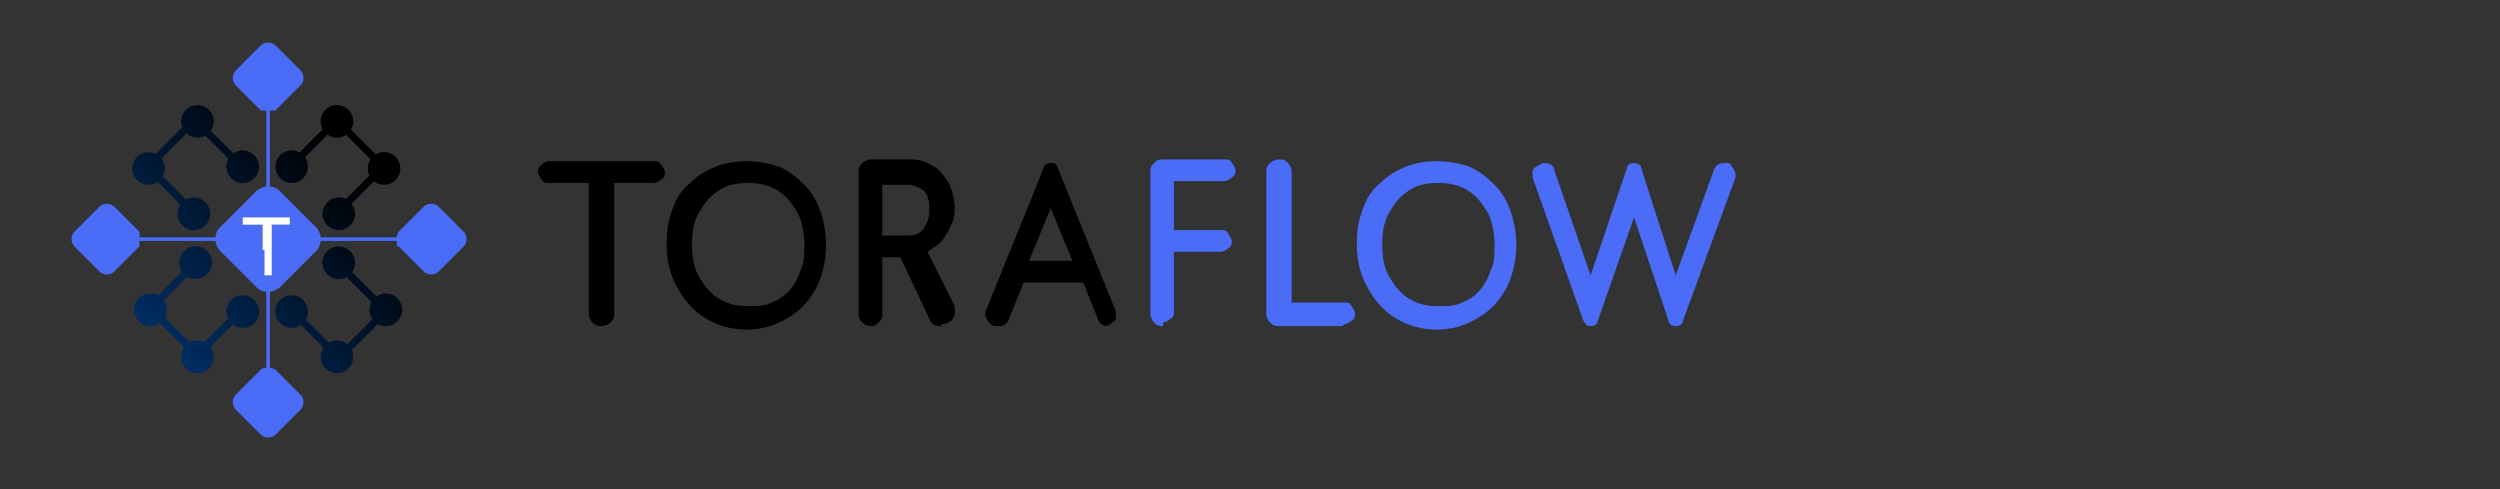 <?xml version="1.0" encoding="UTF-8"?>
<svg id="Layer_1" xmlns="http://www.w3.org/2000/svg" version="1.1" xmlns:xlink="http://www.w3.org/1999/xlink" viewBox="0 0 138 27">
  <rect x="0" y="0" width="138" height="27" fill="#333333" stroke="none"/>
  <!-- Generator: Adobe Illustrator 29.0.1, SVG Export Plug-In . SVG Version: 2.1.0 Build 192)  -->
  <defs>
    <style>
      .st0 {
        fill: url(#linear-gradient2);
      }

      .st1 {
        fill: url(#linear-gradient10);
      }

      .st2 {
        fill: url(#linear-gradient21);
      }

      .st3 {
        fill: url(#linear-gradient27);
      }

      .st4 {
        fill: #fff;
      }

      .st5 {
        fill: url(#linear-gradient26);
      }

      .st6 {
        fill: url(#linear-gradient1);
      }

      .st7 {
        fill: url(#linear-gradient9);
      }

      .st8 {
        fill: url(#linear-gradient18);
      }

      .st9 {
        fill: url(#linear-gradient23);
      }

      .st10 {
        fill: url(#linear-gradient8);
      }

      .st11 {
        fill: url(#linear-gradient11);
      }

      .st12 {
        fill: url(#linear-gradient16);
      }

      .st13 {
        fill: url(#linear-gradient24);
      }

      .st14 {
        fill: url(#linear-gradient22);
      }

      .st15 {
        fill: url(#linear-gradient19);
      }

      .st16 {
        fill: url(#linear-gradient12);
      }

      .st17 {
        fill: url(#linear-gradient7);
      }

      .st18 {
        fill: url(#linear-gradient20);
      }

      .st19 {
        fill: url(#linear-gradient4);
      }

      .st20 {
        fill: url(#linear-gradient14);
      }

      .st21 {
        fill: url(#linear-gradient5);
      }

      .st22 {
        fill: url(#linear-gradient3);
      }

      .st23 {
        fill: url(#linear-gradient25);
      }

      .st24 {
        fill: url(#linear-gradient15);
      }

      .st25 {
        fill: url(#linear-gradient17);
      }

      .st26 {
        fill: url(#linear-gradient6);
      }

      .st27 {
        fill: #4a6cf7;
      }

      .st28 {
        fill: url(#linear-gradient13);
      }

      .st29 {
        fill: url(#linear-gradient);
      }
    </style>
    <linearGradient id="linear-gradient" x1="4.6" y1="7.2" x2="18" y2="20.6" gradientTransform="translate(0 28) scale(1 -1)" gradientUnits="userSpaceOnUse">
      <stop offset="0" stop-color="#003a7f"/>
      <stop offset="1" stop-color="#000"/>
    </linearGradient>
    <linearGradient id="linear-gradient1" x1="4.6" y1="7.2" x2="18" y2="20.6" gradientTransform="translate(0 28) scale(1 -1)" gradientUnits="userSpaceOnUse">
      <stop offset="0" stop-color="#003a7f"/>
      <stop offset="1" stop-color="#000"/>
    </linearGradient>
    <linearGradient id="linear-gradient2" x1="7.1" y1="4.6" x2="20.6" y2="18.1" gradientTransform="translate(0 28) scale(1 -1)" gradientUnits="userSpaceOnUse">
      <stop offset="0" stop-color="#003a7f"/>
      <stop offset="1" stop-color="#000"/>
    </linearGradient>
    <linearGradient id="linear-gradient3" x1="7.1" y1="4.6" x2="20.6" y2="18.1" gradientTransform="translate(0 28) scale(1 -1)" gradientUnits="userSpaceOnUse">
      <stop offset="0" stop-color="#003a7f"/>
      <stop offset="1" stop-color="#000"/>
    </linearGradient>
    <linearGradient id="linear-gradient4" x1="4.6" y1="7.2" x2="18" y2="20.6" gradientTransform="translate(-9.2 9.7) rotate(45) scale(1 -1)" gradientUnits="userSpaceOnUse">
      <stop offset="0" stop-color="#003a7f"/>
      <stop offset="1" stop-color="#000"/>
    </linearGradient>
    <linearGradient id="linear-gradient5" x1="5.8" y1="6" x2="19.3" y2="19.4" gradientTransform="translate(-8.3 8) rotate(45) scale(1 -1)" gradientUnits="userSpaceOnUse">
      <stop offset="0" stop-color="#003a7f"/>
      <stop offset="1" stop-color="#000"/>
    </linearGradient>
    <linearGradient id="linear-gradient6" x1="7.1" y1="4.6" x2="20.6" y2="18.1" gradientTransform="translate(-6.7 8.6) rotate(45) scale(1 -1)" gradientUnits="userSpaceOnUse">
      <stop offset="0" stop-color="#003a7f"/>
      <stop offset="1" stop-color="#000"/>
    </linearGradient>
    <linearGradient id="linear-gradient7" x1="8.5" y1="3.3" x2="22" y2="16.7" gradientTransform="translate(0 28) scale(1 -1)" gradientUnits="userSpaceOnUse">
      <stop offset="0" stop-color="#003a7f"/>
      <stop offset="1" stop-color="#000"/>
    </linearGradient>
    <linearGradient id="linear-gradient8" x1="11.1" y1=".7" x2="24.5" y2="14.2" gradientTransform="translate(0 28) scale(1 -1)" gradientUnits="userSpaceOnUse">
      <stop offset="0" stop-color="#003a7f"/>
      <stop offset="1" stop-color="#000"/>
    </linearGradient>
    <linearGradient id="linear-gradient9" x1="8.5" y1="3.3" x2="22" y2="16.7" gradientTransform="translate(0 28) scale(1 -1)" gradientUnits="userSpaceOnUse">
      <stop offset="0" stop-color="#003a7f"/>
      <stop offset="1" stop-color="#000"/>
    </linearGradient>
    <linearGradient id="linear-gradient10" x1="11.1" y1=".7" x2="24.5" y2="14.2" gradientTransform="translate(0 28) scale(1 -1)" gradientUnits="userSpaceOnUse">
      <stop offset="0" stop-color="#003a7f"/>
      <stop offset="1" stop-color="#000"/>
    </linearGradient>
    <linearGradient id="linear-gradient11" x1="10" y1="1.8" x2="23.4" y2="15.2" gradientTransform="translate(-2.6 10.3) rotate(45) scale(1 -1)" gradientUnits="userSpaceOnUse">
      <stop offset="0" stop-color="#003a7f"/>
      <stop offset="1" stop-color="#000"/>
    </linearGradient>
    <linearGradient id="linear-gradient12" x1="11.1" y1=".7" x2="24.5" y2="14.2" gradientTransform="translate(-.9 11.2) rotate(45) scale(1 -1)" gradientUnits="userSpaceOnUse">
      <stop offset="0" stop-color="#003a7f"/>
      <stop offset="1" stop-color="#000"/>
    </linearGradient>
    <linearGradient id="linear-gradient13" x1="10" y1="1.8" x2="23.4" y2="15.2" gradientTransform="translate(-1.6 12.8) rotate(45) scale(1 -1)" gradientUnits="userSpaceOnUse">
      <stop offset="0" stop-color="#003a7f"/>
      <stop offset="1" stop-color="#000"/>
    </linearGradient>
    <linearGradient id="linear-gradient14" x1="7.2" y1="4.6" x2="20.6" y2="18" gradientTransform="translate(0 28) scale(1 -1)" gradientUnits="userSpaceOnUse">
      <stop offset="0" stop-color="#003a7f"/>
      <stop offset="1" stop-color="#000"/>
    </linearGradient>
    <linearGradient id="linear-gradient15" x1="7.2" y1="4.6" x2="20.6" y2="18" gradientTransform="translate(0 28) scale(1 -1)" gradientUnits="userSpaceOnUse">
      <stop offset="0" stop-color="#003a7f"/>
      <stop offset="1" stop-color="#000"/>
    </linearGradient>
    <linearGradient id="linear-gradient16" x1="4.6" y1="7.3" x2="17.9" y2="20.6" gradientTransform="translate(0 28) scale(1 -1)" gradientUnits="userSpaceOnUse">
      <stop offset="0" stop-color="#003a7f"/>
      <stop offset="1" stop-color="#000"/>
    </linearGradient>
    <linearGradient id="linear-gradient17" x1="4.6" y1="7.2" x2="18" y2="20.6" gradientTransform="translate(0 28) scale(1 -1)" gradientUnits="userSpaceOnUse">
      <stop offset="0" stop-color="#003a7f"/>
      <stop offset="1" stop-color="#000"/>
    </linearGradient>
    <linearGradient id="linear-gradient18" x1="7.2" y1="4.6" x2="20.6" y2="18" gradientTransform="translate(-3.1 16.7) rotate(45) scale(1 -1)" gradientUnits="userSpaceOnUse">
      <stop offset="0" stop-color="#003a7f"/>
      <stop offset="1" stop-color="#000"/>
    </linearGradient>
    <linearGradient id="linear-gradient19" x1="5.9" y1="5.9" x2="19.3" y2="19.3" gradientTransform="translate(-4 18.4) rotate(45) scale(1 -1)" gradientUnits="userSpaceOnUse">
      <stop offset="0" stop-color="#003a7f"/>
      <stop offset="1" stop-color="#000"/>
    </linearGradient>
    <linearGradient id="linear-gradient20" x1="4.6" y1="7.2" x2="18" y2="20.6" gradientTransform="translate(-5.7 17.9) rotate(45) scale(1 -1)" gradientUnits="userSpaceOnUse">
      <stop offset="0" stop-color="#003a7f"/>
      <stop offset="1" stop-color="#000"/>
    </linearGradient>
    <linearGradient id="linear-gradient21" x1="3.1" y1="8.7" x2="16.6" y2="22.1" gradientTransform="translate(0 28) scale(1 -1)" gradientUnits="userSpaceOnUse">
      <stop offset="0" stop-color="#003a7f"/>
      <stop offset="1" stop-color="#000"/>
    </linearGradient>
    <linearGradient id="linear-gradient22" x1=".6" y1="11.1" x2="14.1" y2="24.6" gradientTransform="translate(0 28) scale(1 -1)" gradientUnits="userSpaceOnUse">
      <stop offset="0" stop-color="#003a7f"/>
      <stop offset="1" stop-color="#000"/>
    </linearGradient>
    <linearGradient id="linear-gradient23" x1="3.2" y1="8.6" x2="16.6" y2="22" gradientTransform="translate(0 28) scale(1 -1)" gradientUnits="userSpaceOnUse">
      <stop offset="0" stop-color="#003a7f"/>
      <stop offset="1" stop-color="#000"/>
    </linearGradient>
    <linearGradient id="linear-gradient24" x1=".6" y1="11.1" x2="14.1" y2="24.6" gradientTransform="translate(0 28) scale(1 -1)" gradientUnits="userSpaceOnUse">
      <stop offset="0" stop-color="#003a7f"/>
      <stop offset="1" stop-color="#000"/>
    </linearGradient>
    <linearGradient id="linear-gradient25" x1="1.7" y1="10.1" x2="15.2" y2="23.5" gradientTransform="translate(-9.7 16.2) rotate(45) scale(1 -1)" gradientUnits="userSpaceOnUse">
      <stop offset="0" stop-color="#003a7f"/>
      <stop offset="1" stop-color="#000"/>
    </linearGradient>
    <linearGradient id="linear-gradient26" x1=".5" y1="11.2" x2="14" y2="24.7" gradientTransform="translate(-11.5 15.4) rotate(45) scale(1 -1)" gradientUnits="userSpaceOnUse">
      <stop offset="0" stop-color="#003a7f"/>
      <stop offset="1" stop-color="#000"/>
    </linearGradient>
    <linearGradient id="linear-gradient27" x1="1.7" y1="10.1" x2="15.2" y2="23.5" gradientTransform="translate(-10.8 13.6) rotate(45) scale(1 -1)" gradientUnits="userSpaceOnUse">
      <stop offset="0" stop-color="#003a7f"/>
      <stop offset="1" stop-color="#000"/>
    </linearGradient>
  </defs>
  <g>
    <path class="st27" d="M22,13.6l1.4,1.4c.2.2.6.2.8,0l1.4-1.4c.2-.2.2-.6,0-.8l-1.4-1.4c-.2-.2-.6-.2-.8,0l-1.4,1.4s-.1.2-.1.3h-4.2c0-.2-.1-.3-.2-.5l-2.1-2.1c-.1-.1-.3-.2-.5-.2v-4.2s.2,0,.3,0l1.4-1.4c.2-.2.2-.6,0-.8l-1.4-1.4c-.2-.2-.6-.2-.8,0l-1.4,1.4c-.2.2-.2.6,0,.8l1.4,1.4s.2,0,.3,0v4.2c-.2,0-.3.1-.5.2l-2.1,2.1c-.1.1-.2.3-.2.5h-4.2s0-.2,0-.3l-1.4-1.4c-.2-.2-.6-.2-.8,0l-1.4,1.4c-.2.2-.2.6,0,.8l1.4,1.4c.2.2.6.2.8,0l1.4-1.4s0-.2,0-.3h4.2c0,.2.1.3.2.5l2.1,2.1c.1.1.3.2.5.2v4.2s-.2,0-.3.1l-1.4,1.4c-.2.2-.2.6,0,.8l1.4,1.4c.2.2.6.2.8,0l1.4-1.4c.2-.2.2-.6,0-.8l-1.4-1.4s-.2-.1-.3-.1v-4.2c.2,0,.3-.1.5-.2l2.1-2.1c.1-.1.2-.3.2-.5h4.2s0,.2,0,.3Z"/>
    <g>
      <circle class="st29" cx="16.1" cy="9.2" r=".9"/>
      <circle class="st6" cx="18.6" cy="6.7" r=".9"/>
      <circle class="st0" cx="18.7" cy="11.8" r=".9"/>
      <circle class="st22" cx="21.2" cy="9.3" r=".9"/>
      <rect class="st19" x="15.7" y="7.6" width="3.5" height=".4" transform="translate(-.4 14.6) rotate(-45)"/>
      <rect class="st21" x="19.7" y="5.9" width=".4" height="4.1" transform="translate(.2 16.4) rotate(-45)"/>
      <rect class="st26" x="18.3" y="10.1" width="3.5" height=".4" transform="translate(-1.4 17.2) rotate(-45)"/>
    </g>
    <g>
      <circle class="st17" cx="18.7" cy="14.5" r=".9"/>
      <circle class="st10" cx="21.3" cy="17.1" r=".9"/>
      <circle class="st7" cx="16.1" cy="17.2" r=".9"/>
      <circle class="st1" cx="18.6" cy="19.7" r=".9"/>
      <rect class="st11" x="19.9" y="14.3" width=".4" height="3.5" transform="translate(-5.4 18.9) rotate(-45)"/>
      <rect class="st16" x="17.9" y="18.3" width="4.1" height=".4" transform="translate(-7.2 19.5) rotate(-45)"/>
      <rect class="st28" x="17.3" y="16.8" width=".4" height="3.5" transform="translate(-8 17.8) rotate(-45)"/>
    </g>
    <g>
      <circle class="st20" cx="13.4" cy="17.2" r=".9"/>
      <circle class="st24" cx="10.9" cy="19.7" r=".9"/>
      <circle class="st12" cx="10.8" cy="14.5" r=".9"/>
      <circle class="st25" cx="8.3" cy="17.1" r=".9"/>
      <rect class="st8" x="10.3" y="18.3" width="3.5" height=".4" transform="translate(-9.6 13.9) rotate(-45)"/>
      <rect class="st15" x="9.4" y="16.3" width=".4" height="4.1" transform="translate(-10.2 12.1) rotate(-45)"/>
      <rect class="st18" x="7.6" y="15.8" width="3.5" height=".4" transform="translate(-8.6 11.3) rotate(-45)"/>
    </g>
    <g>
      <circle class="st2" cx="10.7" cy="11.8" r=".9"/>
      <circle class="st14" cx="8.2" cy="9.3" r=".9"/>
      <circle class="st9" cx="13.4" cy="9.2" r=".9"/>
      <circle class="st13" cx="10.9" cy="6.7" r=".9"/>
      <rect class="st23" x="9.1" y="8.6" width=".4" height="3.5" transform="translate(-4.6 9.6) rotate(-45)"/>
      <rect class="st5" x="7.4" y="7.7" width="4.1" height=".4" transform="translate(-2.8 9) rotate(-45)"/>
      <rect class="st3" x="11.7" y="6" width=".4" height="3.5" transform="translate(-2 10.7) rotate(-45)"/>
    </g>
  </g>
  <path class="st4" d="M14.5,13.8v-1.4h-1.1c0,0,0,0,0-.2v-.2c0,0,.1,0,.2,0h2.4v.4h-1v2.8h-.4v-1.4"/>
  <g>
    <path d="M33.2,18c-.2,0-.3,0-.5-.2-.1-.1-.2-.3-.2-.5v-7.2h-2.2c-.2,0-.3,0-.4-.2-.1-.1-.2-.3-.2-.4s0-.3.2-.4c.1-.1.3-.2.4-.2h5.8c.2,0,.3,0,.4.2.1.1.2.3.2.4s0,.3-.2.4c-.1.1-.3.2-.4.2h-2.2v7.2c0,.2,0,.3-.2.5-.1.1-.3.2-.5.2Z"/>
    <path d="M41.3,18.2c-.9,0-1.6-.2-2.3-.6-.7-.4-1.2-1-1.6-1.7-.4-.7-.6-1.5-.6-2.4s.1-1.3.3-1.9c.2-.6.5-1.1,1-1.5.4-.4.9-.7,1.4-.9.5-.2,1.1-.3,1.7-.3s1.2.1,1.8.3c.5.2,1,.6,1.4,1,.4.4.7.9.9,1.5.2.6.3,1.2.3,1.9s-.2,1.7-.6,2.4c-.4.7-.9,1.2-1.6,1.6-.7.4-1.4.6-2.3.6ZM41.3,16.9c.5,0,.9,0,1.3-.2.8-.3,1.3-.9,1.6-1.8.2-.4.2-.9.2-1.4s-.1-1.3-.4-1.8-.6-.9-1.1-1.2c-.5-.3-1-.4-1.6-.4s-1.2.1-1.6.4c-.5.3-.8.7-1.1,1.2s-.4,1.1-.4,1.8.1,1.3.4,1.8.6.9,1.1,1.2,1,.4,1.6.4Z"/>
    <path d="M51.9,18c-.3,0-.5-.1-.6-.4l-1.6-3.4h-1v3.1c0,.2,0,.3-.2.5s-.3.2-.4.2-.3,0-.5-.2-.2-.3-.2-.5v-7.8c0-.2,0-.3.2-.5.1-.1.3-.2.5-.2h2c.4,0,.7,0,1.1.2s.6.3.8.6c.2.2.4.5.5.8.1.3.2.7.2,1s0,.7-.2,1c-.1.3-.3.6-.5.9-.2.2-.5.4-.8.6,0,0,0,0,0,0l1.5,3c0,0,0,.2,0,.3,0,.2,0,.3-.2.5-.1.1-.3.2-.5.2ZM50.1,13c.4,0,.7-.1.9-.4.2-.3.3-.6.3-1s0-.5-.1-.7c0-.2-.2-.4-.4-.5-.2-.1-.4-.2-.7-.2h-1.4v2.8h1.4Z"/>
    <path d="M61.2,18c-.3,0-.5-.1-.6-.4l-.8-2h-3.3l-.8,2c-.1.3-.3.4-.6.4s-.3,0-.5-.2c-.1-.1-.2-.3-.2-.4s0-.2,0-.2l3.2-7.9c0-.2.2-.3.4-.3s.3,0,.4.3l3.2,7.9c0,0,0,.2,0,.2,0,.2,0,.3-.2.4-.1.1-.3.2-.4.2ZM59.2,14.4l-1.2-2.9-1.2,2.9h2.4Z"/>
    <path class="st27" d="M64.2,18c-.2,0-.3,0-.5-.2-.1-.1-.2-.3-.2-.5v-7.8c0-.2,0-.3.2-.5s.3-.2.5-.2h3.4c.2,0,.3,0,.4.2.1.1.2.3.2.4s0,.3-.2.4c-.1.1-.3.2-.4.2h-2.8v2.7h2.6c.2,0,.3,0,.4.2s.2.3.2.4,0,.3-.2.4c-.1.1-.3.2-.4.2h-2.6v3.3c0,.2,0,.3-.2.4-.1.1-.3.2-.4.2Z"/>
    <path class="st27" d="M74.1,18h-3.5c-.2,0-.3,0-.5-.2-.1-.1-.2-.3-.2-.5v-7.8c0-.2,0-.3.2-.5.1-.1.3-.2.5-.2s.3,0,.5.2c.1.1.2.3.2.5v7.2h2.9c.2,0,.3,0,.4.2.1.1.2.3.2.4s0,.3-.2.4c-.1.1-.3.2-.4.2Z"/>
    <path class="st27" d="M79.4,18.2c-.9,0-1.6-.2-2.3-.6-.7-.4-1.2-1-1.6-1.7-.4-.7-.6-1.5-.6-2.4s.1-1.3.3-1.9c.2-.6.5-1.1,1-1.5.4-.4.9-.7,1.4-.9.5-.2,1.1-.3,1.7-.3s1.2.1,1.8.3c.5.2,1,.6,1.4,1,.4.4.7.9.9,1.5.2.6.3,1.2.3,1.9s-.2,1.7-.6,2.4c-.4.7-.9,1.2-1.6,1.6-.7.4-1.4.6-2.3.6ZM79.4,16.9c.5,0,.9,0,1.3-.2.8-.3,1.3-.9,1.6-1.8.2-.4.2-.9.2-1.4s-.1-1.3-.4-1.8-.6-.9-1.1-1.2c-.5-.3-1-.4-1.6-.4s-1.2.1-1.6.4c-.5.3-.8.7-1.1,1.2-.3.5-.4,1.1-.4,1.8s.1,1.3.4,1.8.6.9,1.1,1.2,1,.4,1.6.4Z"/>
    <path class="st27" d="M92.5,18c-.2,0-.4-.1-.4-.3l-1.9-5.7-2,5.7c0,.2-.2.3-.4.3s-.3-.1-.4-.3l-2.8-7.9c0,0,0-.1,0-.2,0-.2,0-.3.2-.4s.3-.2.4-.2.3,0,.4.1c.1,0,.2.2.2.3l2,5.8,2-5.9c0-.2.2-.3.4-.3s.4.1.4.3l1.9,5.9,2.1-5.8c.1-.3.3-.4.6-.4s.3,0,.4.2c.1.1.2.3.2.4s0,.1,0,.2l-2.9,7.9c0,.2-.2.3-.4.3Z"/>
  </g>
</svg>